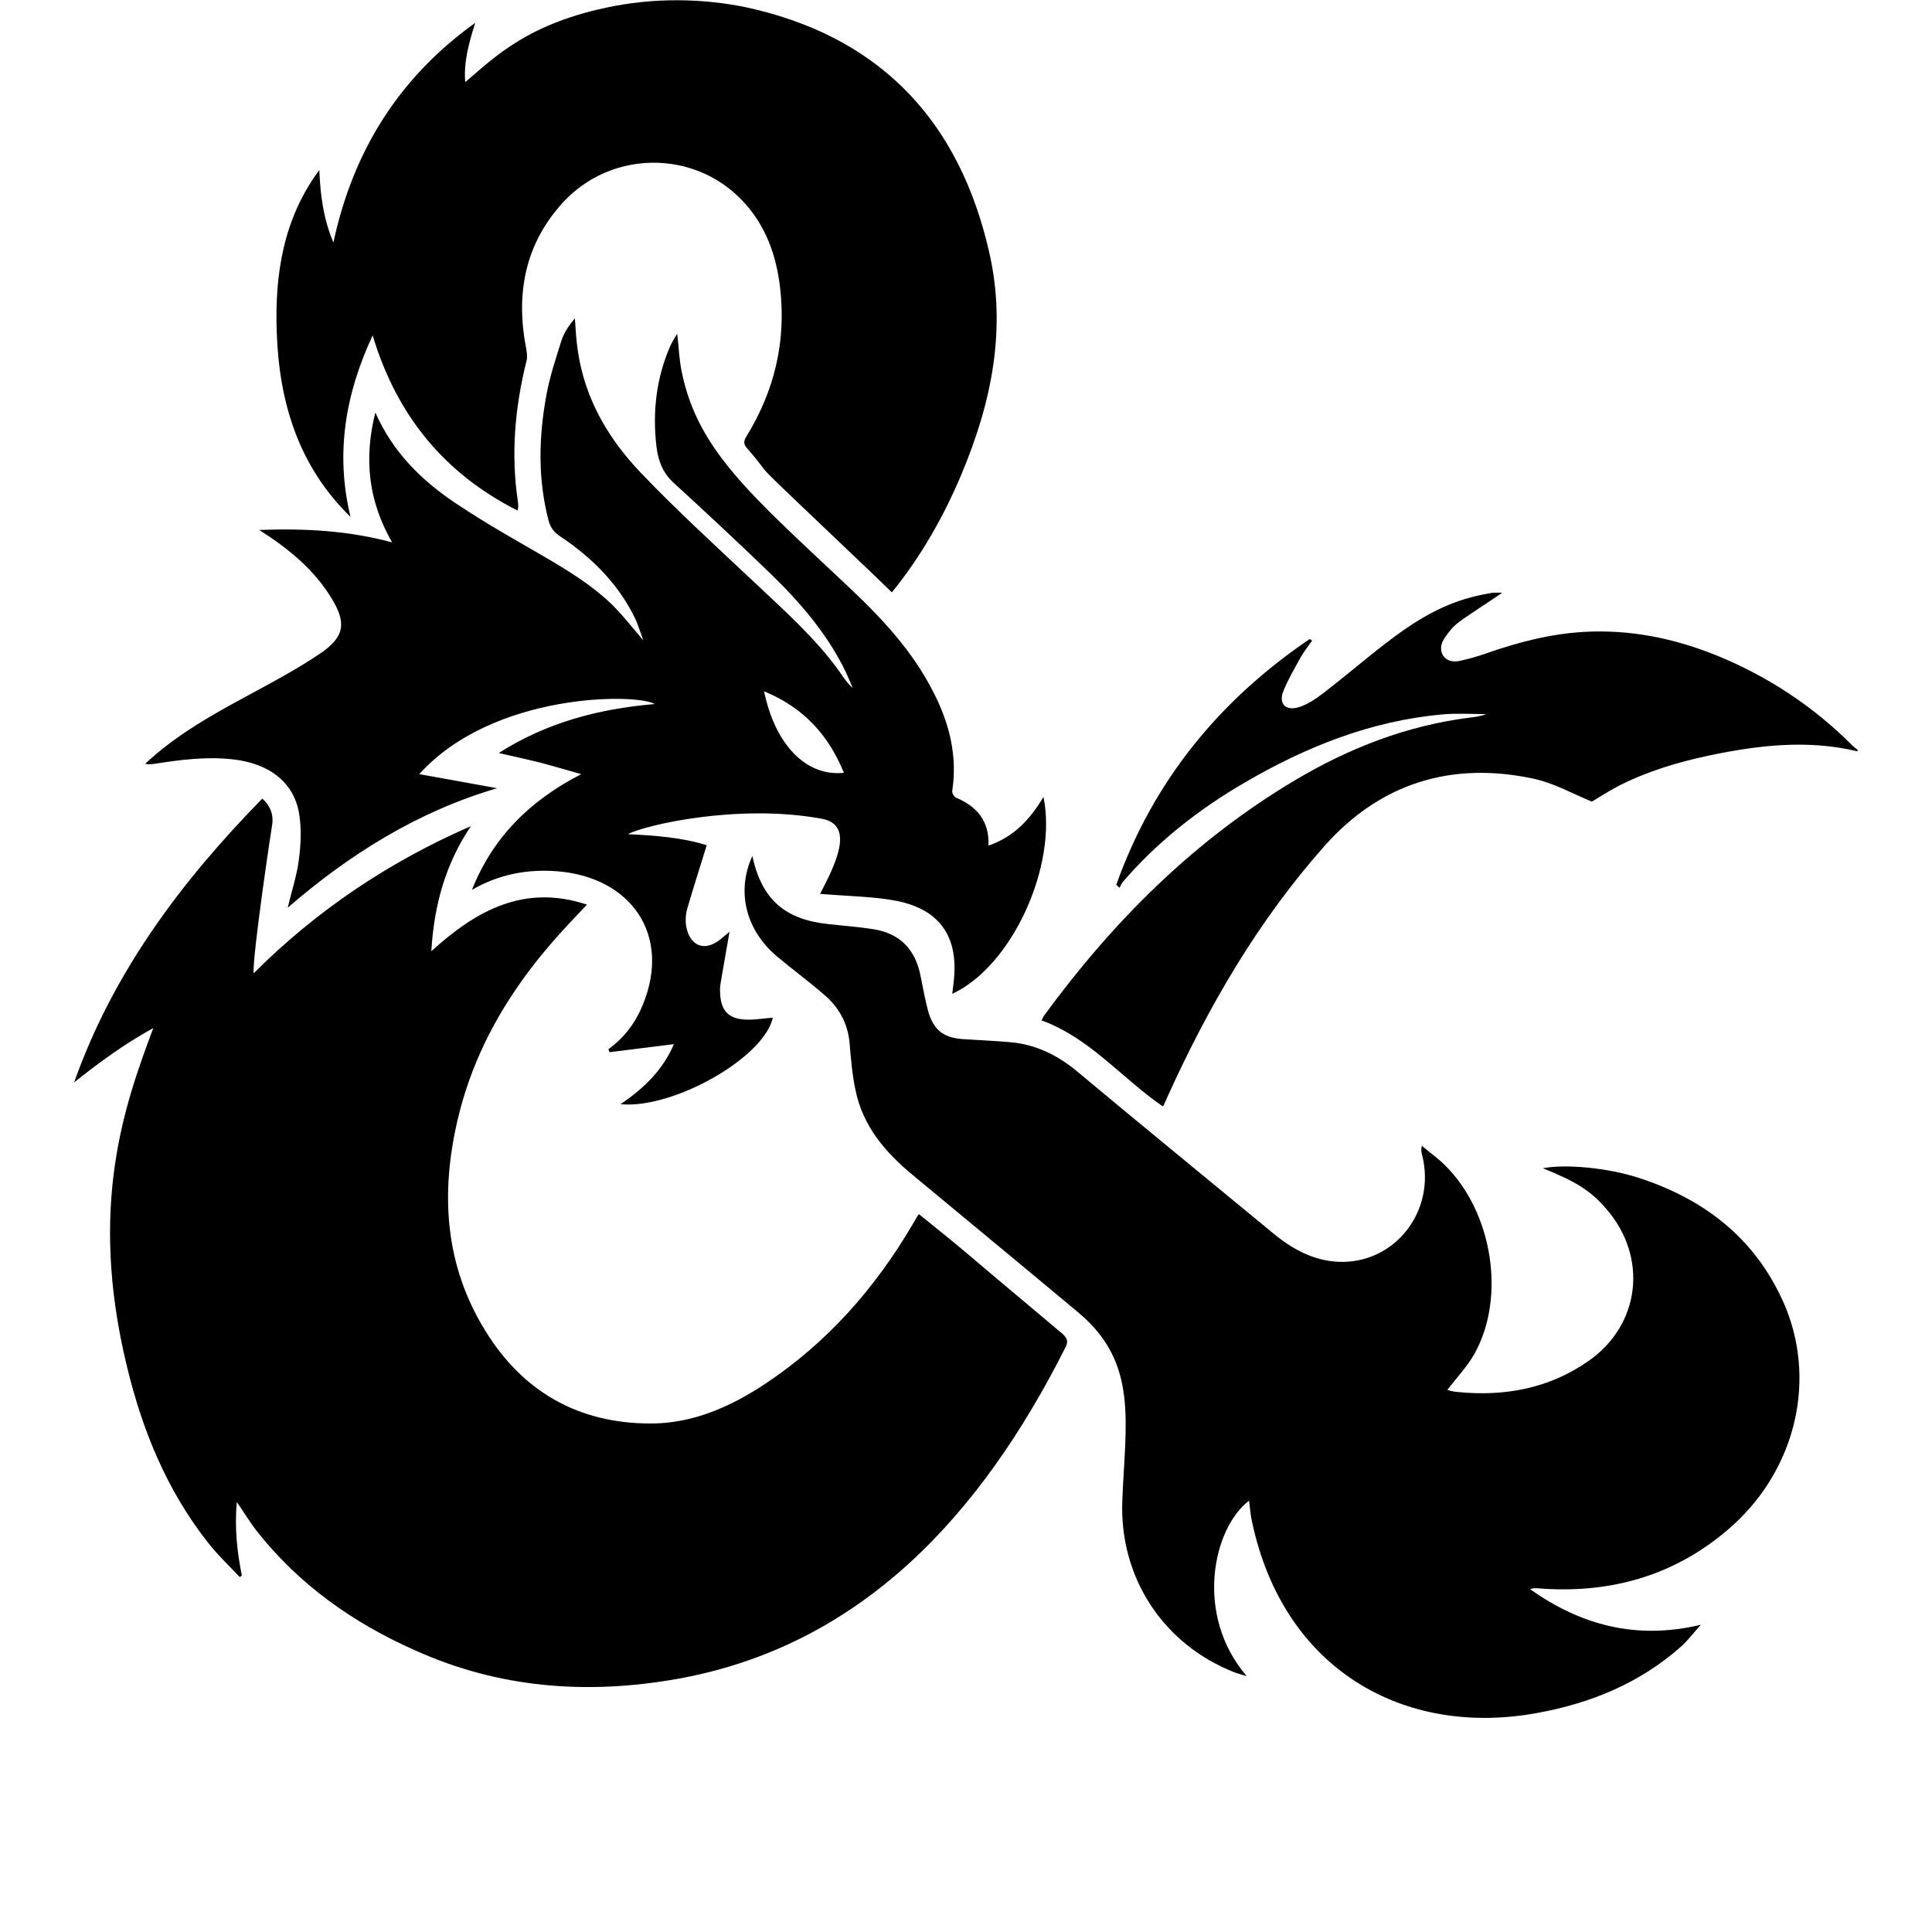 <svg xmlns="http://www.w3.org/2000/svg" viewBox="0 0 576 576"><path d="M205.012.125C197.874-.1 190.45.401 183.1 1.801 157.5 6.7 147.4 17.1 138.7 24.5c-.5-5.9 1.1-11.8 3-17.7-22.6 16.2-36.4 38-42.3 65.5-3-7.1-3.9-14.2-4.2-21.6-10.7 14.4-13.3 31-12.7 48.2.7 20.9 6.4 40 22 55.2-4.5-18.6-1.7-36.3 6.6-54.1 7.2 23.9 21.4 41.2 43.2 52.2.1-.6.2-.8.2-1.1 0-.5 0-1.1-.1-1.6-2.1-14-.9-27.9 2.5-41.6.4-1.2.2-2.6 0-3.9-3.2-16.2-.5-31.1 10.9-43.6 14.3-15.6 39-15.9 53.5-.6 7 7.3 10.2 16.4 11.3 26.2 1.8 15.8-1.7 30.5-10 44-.9 1.4-1 2.4.1 3.6 10.6 12.2-5.4-3.4 37.4 37.4 1.9 1.8 3.8 3.7 5.8 5.6 8.7-10.7 15.5-22.7 20.7-35.1 9-21.4 13.6-43.3 8.3-66.4-8.7-38-31.2-63-69.7-72.3C219 1.3 212.15.35 205.011.126zM171.4 94.9c-1.7 2-3.2 4.2-4 6.6-1.7 5.4-3.5 10.8-4.5 16.3-2.3 12.5-2.6 25.1.7 37.6.6 2 1.6 3.3 3.4 4.5 9.6 6.4 17.6 14.4 22.6 25 .8 1.9 1.4 3.9 2.2 6-3.3-3.8-6.2-7.6-9.6-10.9-11-10.6-27-17-46.7-30.2-9.9-6.7-18.3-14.9-23.6-26.8-3.5 14-2 26.5 5 38.7-13-3.5-25.9-4.2-39.6-3.7 8.9 5.7 16.8 12.1 22.1 21.3 3.8 6.7 3 10.4-3 14.9-17.1 11.8-37.3 18.7-53.1 33.5 1.2.3 2 .1 2.9 0 7.7-1.2 15.4-2.2 23.3-1.3 10.8 1.2 18.2 6.9 19.7 16.3.7 4.4.5 9.1-.1 13.6-.6 4.8-2.2 9.5-3.3 14.3 18.4-15.9 38.6-28.6 62.4-35.6-7.7-1.4-15.3-2.8-23.2-4.2 22.1-24.5 65-24.1 70.2-20.9-16.3 1.4-31.9 5.3-46.5 14.6 15.7 3.6 9.4 2 24.6 6.3-15.4 7.9-26.4 18.9-32.6 34.5 8.1-4.7 16.8-6.3 25.9-5.5 21.4 1.9 33.7 18.8 25 39.9-2.2 5.3-5.5 9.7-10.2 13.1l.3.9q9.45-1.2 19.2-2.4c-3.2 7.6-8.9 13.2-15.9 17.9 15.9 1.5 42.9-14 45.4-25.8-6.2.5-15.4 2.9-15.7-7.3-.1-2.4-.3-.4 2.8-18.3-1 .8-2.1 1.8-3.3 2.7-7.2 5-11.2-3.1-9.3-9.6 1.8-6.2 3.8-12.4 5.8-18.9-7.2-2.3-15.3-2.9-23.5-3.3 5-2.7 32.9-9.2 57.8-4.6 9.9 1.8 4.2 13.4-.5 22.4 10.1.8 16.1.8 22.9 2.1 21.5 4.3 16.9 23.2 16.5 27.7 18.1-8.4 31.4-38.5 27.2-58.7-3.9 6.5-8.7 11.9-16.4 14.5.3-7.4-3.5-11.7-9.7-14.3-.6-.3-1.2-1.4-1.1-2 1.6-10.6-.9-20.3-5.7-29.6-6.3-12.4-15.6-22.2-25.6-31.6-28.9-27.2-44.5-40.4-49.3-63.5-.8-3.7-.9-7.4-1.4-11.6-.8 1.3-1.4 2.3-1.9 3.3-4.3 9.6-5.5 19.8-4.3 30.2.5 4.2 1.8 7.9 5.1 10.9 9.8 9 19.6 18.1 29.2 27.4 10 9.7 19.2 20.8 24.2 33.8-1.6-1.4-2.7-3.1-3.8-4.7-7.2-10.1-16.5-18.3-25.5-26.8-11.5-10.8-23.1-21.4-33.9-32.7-19.6-20.5-19-39.1-19.6-46zm274 81.8c-.6 0-1.2.2-1.9.3-19.3 3.3-30.7 15.5-48.9 29.6-10.4 8.1-13.8 3.8-12-.5 1.4-3.5 3.3-6.7 5.1-10 1-1.8 2.3-3.4 3.5-5.1-.2-.2-.5-.3-.7-.5-27 18.3-46.7 42.4-57.7 73.3.3.3.7.6 1 .9.3-.6.5-1.2.9-1.7 10.4-12.1 22.8-21.8 36.6-29.8 18.2-10.6 37.5-18.3 58.7-20.2 4.3-.4 8.7-.1 13.1-.1-1.8.7-3.5.9-5.3 1.1-18.5 2.4-35.5 9-51.5 18.5-30.2 17.9-54.5 42.2-75.1 70.4-.3.4-.4.9-.7 1.3 14.5 5.3 24 17.3 36.1 25.6.2-.1.3-.2.4-.4l1.2-2.7c12.2-26.9 27-52.3 46.7-74.5 16.7-18.8 38-25.3 62.5-20 5.9 1.3 11.4 4.4 17.2 6.8 2.3-1.4 5.1-3.2 8-4.7 8.4-4.3 17.4-7 26.7-9 14.7-3.1 29.5-4.9 44.5-1.3v-.5c-.5-.4-1.2-.8-1.7-1.4-11.6-11.6-25-20.4-40.1-26.6-12.8-5.2-26-7.9-39.9-7.1-10 .6-19.6 3.1-29 6.4-2.5.9-5.1 1.6-7.7 2.2-4.9 1.2-7.3-3.1-4.7-6.8 3.2-4.6 3.4-4.2 15-12 .6-.4 1.2-.8 2.2-1.5zm-217.6 29.4c11.7 4.8 19.2 13 23.8 24.3-11.2 1.2-20.5-8.3-23.8-24.3zm-149.6 32c-24.2 24.7-44.5 51.8-56.1 84.6 7.4-5.9 14.9-11.4 23.6-16.2-8.3 22.3-19.6 52.8-7.8 101.1 4.6 19 11.9 36.8 24.1 52.3 2.9 3.7 6.3 6.9 9.5 10.3.2-.2.4-.3.6-.5-1.4-7-2.2-14.1-1.5-21.9 2.2 3.2 3.9 6 5.9 8.6 12.6 16 28.7 27.4 47.2 35.6 25 11.3 51.1 13.3 77.9 8.6 54.9-9.7 90.7-48.6 116-98.8 1-1.8.6-2.9-.9-4.2-39.4-33-22.8-19.5-42.7-35.6-.8.9 0-.2-1.9 3-11.2 19.1-25.5 35.3-44 47.6-10.3 6.8-21.5 11.8-34.1 11.8-21.6 0-38.2-9.5-49.4-27.8-12-19.5-13.3-40.7-8.2-62.6 7.8-33.8 30.1-55.2 38.6-64.3-18.7-6.2-33 1.7-46.4 13.9.8-13.9 4.3-26.2 11.8-37.3-24.3 10.6-45.9 25-64.8 43.9-.3-5.8 5.4-43.7 5.6-44.7.3-2.7-.6-5.3-3-7.4zm146.1 17.1c-5 11-1.6 22.4 7.3 29.9 4.5 3.8 9.3 7.3 13.8 11.2 4.6 3.8 7.4 8.7 7.9 14.8.4 4.7.8 9.5 1.8 14.1 2.2 10.6 8.9 18.4 17 25.1 16.5 13.7 33 27.3 49.5 41.1 17.9 15 13.9 32.8 13 56-.9 22.9 12.2 42.9 33.5 51.2 1 .4 2 .6 3.6 1.1-15.7-18.2-10.1-44.1.7-52.3.3 2.2.4 4.3.9 6.4 9.4 44.1 45.4 64.2 85 56.9 16-2.9 30.6-8.9 42.9-19.8 2-1.8 3.7-4.1 5.9-6.5-19.3 4.6-35.8.1-50.9-10.6.7-.3 1.3-.3 1.9-.3 21.3 1.8 40.6-3.4 57-17.4 19.5-16.6 26.6-42.9 17.4-66-8.3-20.1-23.6-32.3-43.8-38.9-9.5-3.1-22.2-4.2-28.7-2.9 9.9 4 14.1 6.6 18.8 12 12.6 14.4 10.4 34.7-5.4 45.6-11.7 8.1-24.9 10.5-38.9 9.1-1.2-.1-2.3-.4-3-.6 2.8-3.7 6-7 8.1-10.8 9.4-16.8 5.4-42.1-8.7-56.1-2.1-2.1-4.6-3.9-7-5.9-.3 1.3-.1 2.1.1 2.8 4.2 16.6-8.1 32.4-24.8 31.8-7.6-.3-13.9-3.8-19.6-8.5-19.5-16.1-39.1-32.1-58.5-48.3-5.9-4.9-12.5-8.1-20.1-8.7-4.6-.4-9.3-.6-13.9-.9-5.9-.4-8.8-2.8-10.4-8.4-.9-3.4-1.5-6.8-2.2-10.2-1.5-8.1-6.2-13-14.3-14.2-4.4-.7-8.9-1-13.3-1.5-13-1.4-19.8-7.4-22.6-20.3z"/></svg>
